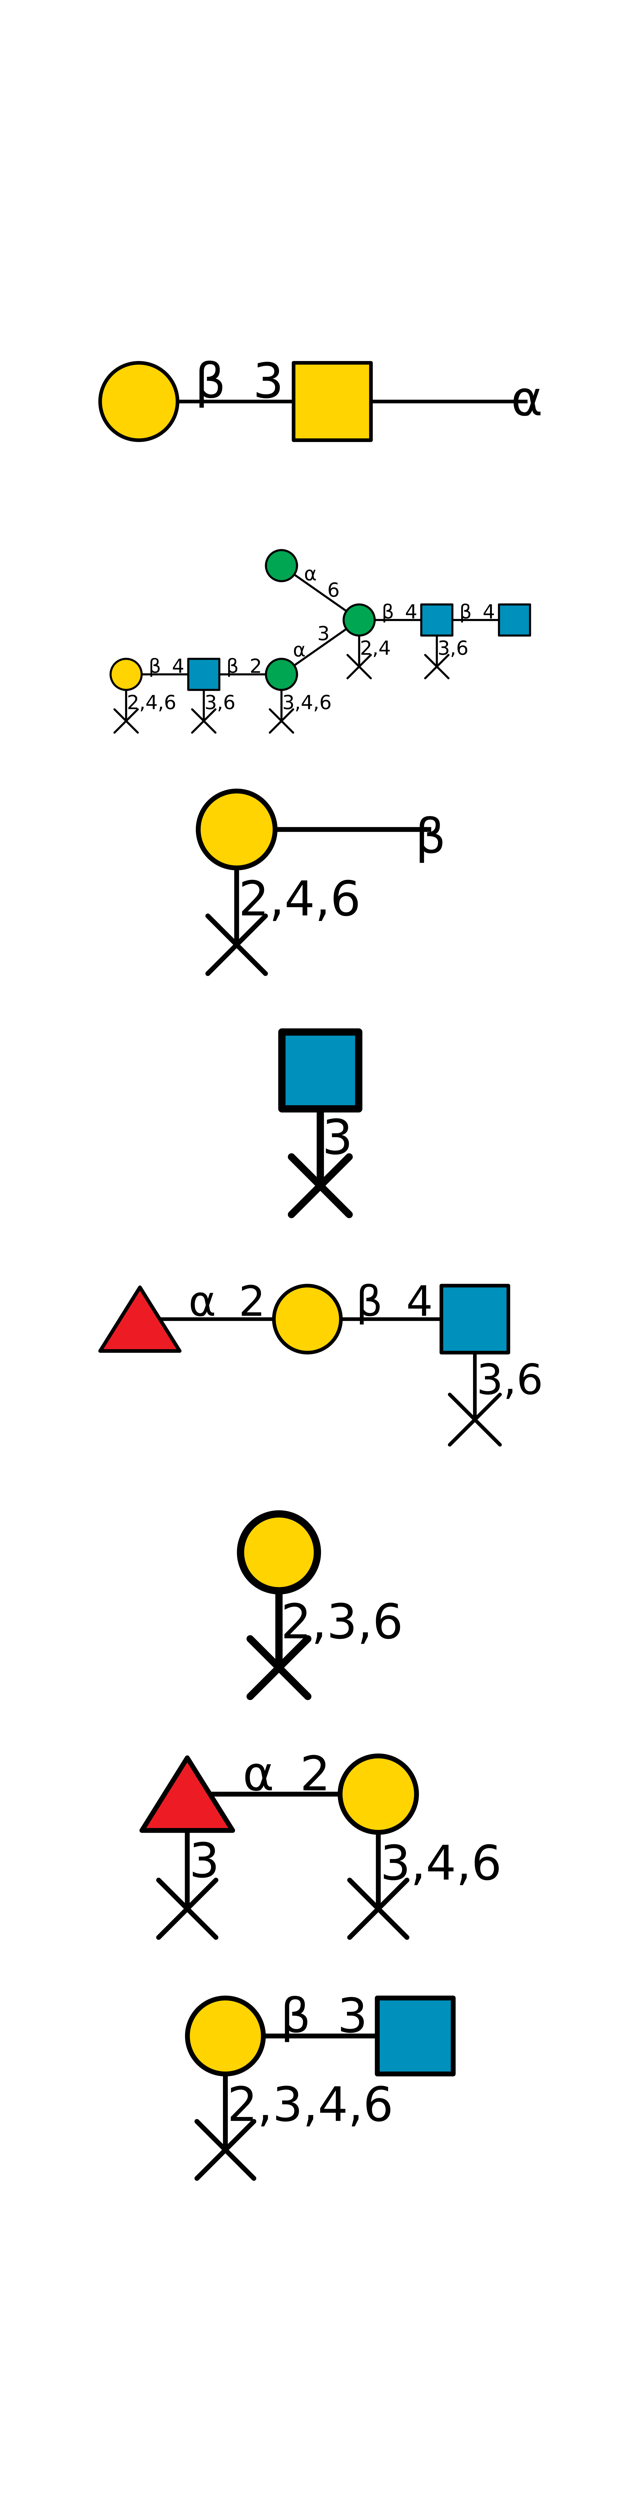 <?xml version="1.0" encoding="utf-8" standalone="no"?>
<!DOCTYPE svg PUBLIC "-//W3C//DTD SVG 1.1//EN"
  "http://www.w3.org/Graphics/SVG/1.1/DTD/svg11.dtd">
<!-- Created with matplotlib (http://matplotlib.org/) -->
<svg height="576pt" version="1.1" viewBox="0 0 144 576" width="144pt" xmlns="http://www.w3.org/2000/svg" xmlns:xlink="http://www.w3.org/1999/xlink">
 <defs>
  <style type="text/css">
*{stroke-linecap:butt;stroke-linejoin:round;}
  </style>
 </defs>
 <g id="figure_1">
  <g id="patch_1">
   <path d="M 0 576 
L 144 576 
L 144 0 
L 0 0 
z
" style="fill:#ffffff;"/>
  </g>
  <g id="axes_1">
   <g id="line2d_1">
    <path clip-path="url(#pe32e3cb27e)" d="M 76.554 92.509 
L 31.986 92.509 
" style="fill:none;stroke:#000000;stroke-linecap:square;stroke-width:0.837;"/>
   </g>
   <g id="line2d_2">
    <path clip-path="url(#pe32e3cb27e)" d="M 121.121 92.509 
L 76.554 92.509 
" style="fill:none;stroke:#000000;stroke-linecap:square;stroke-width:0.837;"/>
   </g>
   <g id="patch_2">
    <path clip-path="url(#pe32e3cb27e)" d="M 46.962 91.241 
L 46.962 93.935 
L 45.955 93.935 
L 45.955 85.562 
Q 45.955 83.082 48.273 83.082 
Q 50.635 83.082 50.635 85.176 
Q 50.635 86.666 49.698 87.211 
Q 51.222 87.7 51.222 89.152 
Q 51.222 91.732 48.6 91.732 
Q 47.446 91.732 46.962 91.241 
z
M 46.962 89.936 
Q 47.566 90.877 48.638 90.877 
Q 50.205 90.877 50.205 89.17 
Q 50.205 87.634 47.681 87.754 
L 47.681 86.83 
Q 49.655 86.83 49.655 85.089 
Q 49.655 83.898 48.382 83.898 
Q 46.962 83.898 46.962 85.596 
z
"/>
   </g>
   <g id="patch_3">
    <path clip-path="url(#pe32e3cb27e)" d="M 62.802 87.237 
Q 63.591 87.406 64.033 87.941 
Q 64.477 88.473 64.477 89.257 
Q 64.477 90.458 63.65 91.118 
Q 62.823 91.776 61.3 91.776 
Q 60.79 91.776 60.248 91.675 
Q 59.707 91.574 59.131 91.372 
L 59.131 90.312 
Q 59.587 90.578 60.13 90.714 
Q 60.675 90.85 61.268 90.85 
Q 62.301 90.85 62.842 90.442 
Q 63.384 90.035 63.384 89.257 
Q 63.384 88.538 62.881 88.134 
Q 62.377 87.728 61.481 87.728 
L 60.534 87.728 
L 60.534 86.825 
L 61.524 86.825 
Q 62.334 86.825 62.764 86.501 
Q 63.194 86.177 63.194 85.568 
Q 63.194 84.943 62.75 84.608 
Q 62.308 84.272 61.481 84.272 
Q 61.028 84.272 60.511 84.372 
Q 59.994 84.469 59.374 84.675 
L 59.374 83.696 
Q 60.001 83.522 60.548 83.435 
Q 61.094 83.348 61.578 83.348 
Q 62.83 83.348 63.558 83.917 
Q 64.287 84.485 64.287 85.453 
Q 64.287 86.128 63.901 86.593 
Q 63.514 87.058 62.802 87.237 
z
"/>
   </g>
   <g id="patch_4">
    <path clip-path="url(#pe32e3cb27e)" d="M 122.318 92.857 
L 122.078 91.6 
Q 121.834 90.31 120.864 90.31 
Q 120.137 90.31 119.804 90.909 
Q 119.385 91.659 119.385 92.65 
Q 119.385 93.847 119.794 94.418 
Q 120.206 95 120.864 95 
Q 121.594 95 121.986 93.841 
z
M 122.879 91.193 
L 123.417 89.598 
L 124.31 89.598 
L 123.194 92.9 
L 123.411 94.091 
Q 123.46 94.358 123.65 94.58 
Q 123.874 94.842 124.049 94.842 
L 124.527 94.842 
L 124.527 95.691 
L 123.928 95.691 
Q 123.417 95.691 122.96 95.233 
Q 122.736 95.005 122.644 94.526 
Q 122.395 95.131 121.883 95.604 
Q 121.643 95.827 120.864 95.827 
Q 119.587 95.827 118.967 95 
Q 118.33 94.145 118.33 92.65 
Q 118.33 91.05 119.021 90.299 
Q 119.788 89.462 120.864 89.462 
Q 122.557 89.462 122.879 91.193 
z
"/>
   </g>
   <g id="patch_5">
    <path clip-path="url(#pe32e3cb27e)" d="M 85.467 83.595 
L 85.467 101.422 
L 67.64 101.422 
L 67.64 83.595 
L 85.467 83.595 
z
" style="fill:#ffd400;stroke:#000000;stroke-linejoin:miter;stroke-width:0.837;"/>
   </g>
   <g id="patch_6">
    <path clip-path="url(#pe32e3cb27e)" d="M 31.986 101.422 
C 34.35 101.422 36.617 100.483 38.289 98.811 
C 39.961 97.14 40.9 94.873 40.9 92.509 
C 40.9 90.145 39.961 87.877 38.289 86.206 
C 36.617 84.534 34.35 83.595 31.986 83.595 
C 29.622 83.595 27.355 84.534 25.683 86.206 
C 24.012 87.877 23.073 90.145 23.073 92.509 
C 23.073 94.873 24.012 97.14 25.683 98.811 
C 27.355 100.483 29.622 101.422 31.986 101.422 
z
" style="fill:#ffd400;stroke:#000000;stroke-linejoin:miter;stroke-width:0.837;"/>
   </g>
  </g>
  <g id="axes_2">
   <g id="line2d_3">
    <path clip-path="url(#p3f75c5d62f)" d="M 64.851 155.375 
L 64.851 166.113 
" style="fill:none;stroke:#000000;stroke-linecap:square;stroke-width:0.478;"/>
   </g>
   <g id="line2d_4">
    <path clip-path="url(#p3f75c5d62f)" d="M 64.851 155.375 
L 46.954 155.375 
" style="fill:none;stroke:#000000;stroke-linecap:square;stroke-width:0.478;"/>
   </g>
   <g id="line2d_5">
    <path clip-path="url(#p3f75c5d62f)" d="M 46.954 155.375 
L 29.057 155.375 
" style="fill:none;stroke:#000000;stroke-linecap:square;stroke-width:0.478;"/>
   </g>
   <g id="line2d_6">
    <path clip-path="url(#p3f75c5d62f)" d="M 46.954 155.375 
L 46.954 166.113 
" style="fill:none;stroke:#000000;stroke-linecap:square;stroke-width:0.478;"/>
   </g>
   <g id="line2d_7">
    <path clip-path="url(#p3f75c5d62f)" d="M 29.057 155.375 
L 29.057 166.113 
" style="fill:none;stroke:#000000;stroke-linecap:square;stroke-width:0.478;"/>
   </g>
   <g id="line2d_8">
    <path clip-path="url(#p3f75c5d62f)" d="M 82.749 142.847 
L 64.851 155.375 
" style="fill:none;stroke:#000000;stroke-linecap:square;stroke-width:0.478;"/>
   </g>
   <g id="line2d_9">
    <path clip-path="url(#p3f75c5d62f)" d="M 82.749 142.847 
L 64.851 130.319 
" style="fill:none;stroke:#000000;stroke-linecap:square;stroke-width:0.478;"/>
   </g>
   <g id="line2d_10">
    <path clip-path="url(#p3f75c5d62f)" d="M 82.749 142.847 
L 82.749 153.585 
" style="fill:none;stroke:#000000;stroke-linecap:square;stroke-width:0.478;"/>
   </g>
   <g id="line2d_11">
    <path clip-path="url(#p3f75c5d62f)" d="M 100.646 142.847 
L 82.749 142.847 
" style="fill:none;stroke:#000000;stroke-linecap:square;stroke-width:0.478;"/>
   </g>
   <g id="line2d_12">
    <path clip-path="url(#p3f75c5d62f)" d="M 100.646 142.847 
L 100.646 153.585 
" style="fill:none;stroke:#000000;stroke-linecap:square;stroke-width:0.478;"/>
   </g>
   <g id="line2d_13">
    <path clip-path="url(#p3f75c5d62f)" d="M 118.543 142.847 
L 100.646 142.847 
" style="fill:none;stroke:#000000;stroke-linecap:square;stroke-width:0.478;"/>
   </g>
   <g id="patch_7">
    <path clip-path="url(#p3f75c5d62f)" d="M 66.846 161.621 
Q 67.163 161.689 67.34 161.904 
Q 67.519 162.118 67.519 162.432 
Q 67.519 162.915 67.186 163.18 
Q 66.854 163.444 66.243 163.444 
Q 66.038 163.444 65.82 163.403 
Q 65.603 163.363 65.372 163.282 
L 65.372 162.856 
Q 65.555 162.963 65.773 163.017 
Q 65.992 163.072 66.23 163.072 
Q 66.645 163.072 66.862 162.908 
Q 67.08 162.745 67.08 162.432 
Q 67.08 162.143 66.877 161.981 
Q 66.675 161.818 66.315 161.818 
L 65.935 161.818 
L 65.935 161.456 
L 66.333 161.456 
Q 66.658 161.456 66.831 161.326 
Q 67.003 161.195 67.003 160.951 
Q 67.003 160.7 66.825 160.566 
Q 66.647 160.431 66.315 160.431 
Q 66.134 160.431 65.926 160.471 
Q 65.718 160.51 65.469 160.592 
L 65.469 160.199 
Q 65.721 160.129 65.941 160.094 
Q 66.16 160.059 66.355 160.059 
Q 66.857 160.059 67.149 160.288 
Q 67.442 160.516 67.442 160.905 
Q 67.442 161.176 67.287 161.363 
Q 67.132 161.549 66.846 161.621 
z
M 68.401 162.825 
L 68.862 162.825 
L 68.862 163.201 
L 68.504 163.9 
L 68.222 163.9 
L 68.401 163.201 
z
M 70.99 160.503 
L 69.876 162.244 
L 70.99 162.244 
z
M 70.874 160.118 
L 71.43 160.118 
L 71.43 162.244 
L 71.895 162.244 
L 71.895 162.611 
L 71.43 162.611 
L 71.43 163.38 
L 70.99 163.38 
L 70.99 162.611 
L 69.518 162.611 
L 69.518 162.185 
z
M 72.67 162.825 
L 73.131 162.825 
L 73.131 163.201 
L 72.773 163.9 
L 72.491 163.9 
L 72.67 163.201 
z
M 75.045 161.574 
Q 74.748 161.574 74.574 161.777 
Q 74.401 161.98 74.401 162.334 
Q 74.401 162.685 74.574 162.89 
Q 74.748 163.094 75.045 163.094 
Q 75.343 163.094 75.516 162.89 
Q 75.689 162.685 75.689 162.334 
Q 75.689 161.98 75.516 161.777 
Q 75.343 161.574 75.045 161.574 
z
M 75.921 160.19 
L 75.921 160.592 
Q 75.755 160.514 75.586 160.473 
Q 75.417 160.431 75.25 160.431 
Q 74.813 160.431 74.583 160.726 
Q 74.353 161.021 74.32 161.617 
Q 74.448 161.427 74.643 161.326 
Q 74.838 161.224 75.071 161.224 
Q 75.563 161.224 75.848 161.523 
Q 76.133 161.82 76.133 162.334 
Q 76.133 162.836 75.836 163.14 
Q 75.539 163.444 75.045 163.444 
Q 74.479 163.444 74.18 163.01 
Q 73.881 162.576 73.881 161.753 
Q 73.881 160.979 74.248 160.519 
Q 74.615 160.059 75.233 160.059 
Q 75.399 160.059 75.568 160.092 
Q 75.738 160.125 75.921 160.19 
z
"/>
   </g>
   <g id="patch_8">
    <path clip-path="url(#p3f75c5d62f)" d="M 52.968 154.866 
L 52.968 155.947 
L 52.564 155.947 
L 52.564 152.585 
Q 52.564 151.589 53.495 151.589 
Q 54.443 151.589 54.443 152.43 
Q 54.443 153.029 54.067 153.247 
Q 54.679 153.444 54.679 154.027 
Q 54.679 155.063 53.626 155.063 
Q 53.162 155.063 52.968 154.866 
z
M 52.968 154.341 
Q 53.211 154.72 53.641 154.72 
Q 54.271 154.72 54.271 154.034 
Q 54.271 153.417 53.257 153.465 
L 53.257 153.094 
Q 54.05 153.094 54.05 152.395 
Q 54.05 151.917 53.539 151.917 
Q 52.968 151.917 52.968 152.599 
z
"/>
   </g>
   <g id="patch_9">
    <path clip-path="url(#p3f75c5d62f)" d="M 58.372 154.646 
L 59.912 154.646 
L 59.912 155.017 
L 57.842 155.017 
L 57.842 154.646 
Q 58.093 154.386 58.526 153.948 
Q 58.96 153.51 59.071 153.382 
Q 59.283 153.145 59.367 152.98 
Q 59.452 152.815 59.452 152.655 
Q 59.452 152.395 59.269 152.232 
Q 59.087 152.067 58.794 152.067 
Q 58.586 152.067 58.355 152.139 
Q 58.125 152.211 57.863 152.358 
L 57.863 151.912 
Q 58.13 151.805 58.361 151.751 
Q 58.593 151.696 58.785 151.696 
Q 59.292 151.696 59.594 151.95 
Q 59.895 152.203 59.895 152.627 
Q 59.895 152.828 59.819 153.008 
Q 59.745 153.188 59.545 153.433 
Q 59.491 153.496 59.198 153.799 
Q 58.906 154.102 58.372 154.646 
z
"/>
   </g>
   <g id="patch_10">
    <path clip-path="url(#p3f75c5d62f)" d="M 35.071 154.866 
L 35.071 155.947 
L 34.667 155.947 
L 34.667 152.585 
Q 34.667 151.589 35.598 151.589 
Q 36.546 151.589 36.546 152.43 
Q 36.546 153.029 36.17 153.247 
Q 36.782 153.444 36.782 154.027 
Q 36.782 155.063 35.729 155.063 
Q 35.265 155.063 35.071 154.866 
z
M 35.071 154.341 
Q 35.314 154.72 35.744 154.72 
Q 36.374 154.72 36.374 154.034 
Q 36.374 153.417 35.36 153.465 
L 35.36 153.094 
Q 36.153 153.094 36.153 152.395 
Q 36.153 151.917 35.642 151.917 
Q 35.071 151.917 35.071 152.599 
z
"/>
   </g>
   <g id="patch_11">
    <path clip-path="url(#p3f75c5d62f)" d="M 41.308 152.139 
L 40.193 153.881 
L 41.308 153.881 
z
M 41.192 151.755 
L 41.747 151.755 
L 41.747 153.881 
L 42.212 153.881 
L 42.212 154.248 
L 41.747 154.248 
L 41.747 155.017 
L 41.308 155.017 
L 41.308 154.248 
L 39.835 154.248 
L 39.835 153.822 
z
"/>
   </g>
   <g id="patch_12">
    <path clip-path="url(#p3f75c5d62f)" d="M 48.949 161.621 
Q 49.266 161.689 49.443 161.904 
Q 49.622 162.118 49.622 162.432 
Q 49.622 162.915 49.289 163.18 
Q 48.957 163.444 48.346 163.444 
Q 48.141 163.444 47.923 163.403 
Q 47.706 163.363 47.475 163.282 
L 47.475 162.856 
Q 47.658 162.963 47.876 163.017 
Q 48.095 163.072 48.333 163.072 
Q 48.748 163.072 48.965 162.908 
Q 49.182 162.745 49.182 162.432 
Q 49.182 162.143 48.98 161.981 
Q 48.778 161.818 48.418 161.818 
L 48.038 161.818 
L 48.038 161.456 
L 48.436 161.456 
Q 48.761 161.456 48.934 161.326 
Q 49.106 161.195 49.106 160.951 
Q 49.106 160.7 48.928 160.566 
Q 48.75 160.431 48.418 160.431 
Q 48.237 160.431 48.029 160.471 
Q 47.821 160.51 47.572 160.592 
L 47.572 160.199 
Q 47.824 160.129 48.044 160.094 
Q 48.263 160.059 48.458 160.059 
Q 48.96 160.059 49.252 160.288 
Q 49.545 160.516 49.545 160.905 
Q 49.545 161.176 49.39 161.363 
Q 49.235 161.549 48.949 161.621 
z
M 50.504 162.825 
L 50.965 162.825 
L 50.965 163.201 
L 50.607 163.9 
L 50.325 163.9 
L 50.504 163.201 
z
M 52.88 161.574 
Q 52.582 161.574 52.408 161.777 
Q 52.235 161.98 52.235 162.334 
Q 52.235 162.685 52.408 162.89 
Q 52.582 163.094 52.88 163.094 
Q 53.177 163.094 53.35 162.89 
Q 53.523 162.685 53.523 162.334 
Q 53.523 161.98 53.35 161.777 
Q 53.177 161.574 52.88 161.574 
z
M 53.755 160.19 
L 53.755 160.592 
Q 53.589 160.514 53.42 160.473 
Q 53.251 160.431 53.084 160.431 
Q 52.647 160.431 52.417 160.726 
Q 52.187 161.021 52.154 161.617 
Q 52.282 161.427 52.477 161.326 
Q 52.672 161.224 52.905 161.224 
Q 53.397 161.224 53.682 161.523 
Q 53.967 161.82 53.967 162.334 
Q 53.967 162.836 53.67 163.14 
Q 53.373 163.444 52.88 163.444 
Q 52.313 163.444 52.014 163.01 
Q 51.715 162.576 51.715 161.753 
Q 51.715 160.979 52.082 160.519 
Q 52.449 160.059 53.067 160.059 
Q 53.233 160.059 53.402 160.092 
Q 53.572 160.125 53.755 160.19 
z
"/>
   </g>
   <g id="patch_13">
    <path clip-path="url(#p3f75c5d62f)" d="M 30.095 163.009 
L 31.635 163.009 
L 31.635 163.38 
L 29.564 163.38 
L 29.564 163.009 
Q 29.815 162.749 30.249 162.311 
Q 30.683 161.873 30.794 161.746 
Q 31.006 161.508 31.09 161.343 
Q 31.174 161.178 31.174 161.019 
Q 31.174 160.759 30.992 160.595 
Q 30.809 160.431 30.516 160.431 
Q 30.309 160.431 30.078 160.503 
Q 29.848 160.575 29.586 160.721 
L 29.586 160.275 
Q 29.852 160.168 30.084 160.114 
Q 30.316 160.059 30.508 160.059 
Q 31.015 160.059 31.316 160.313 
Q 31.618 160.566 31.618 160.99 
Q 31.618 161.191 31.542 161.372 
Q 31.467 161.551 31.268 161.796 
Q 31.213 161.86 30.921 162.162 
Q 30.628 162.465 30.095 163.009 
z
M 32.607 162.825 
L 33.068 162.825 
L 33.068 163.201 
L 32.71 163.9 
L 32.428 163.9 
L 32.607 163.201 
z
M 35.196 160.503 
L 34.082 162.244 
L 35.196 162.244 
z
M 35.08 160.118 
L 35.635 160.118 
L 35.635 162.244 
L 36.101 162.244 
L 36.101 162.611 
L 35.635 162.611 
L 35.635 163.38 
L 35.196 163.38 
L 35.196 162.611 
L 33.724 162.611 
L 33.724 162.185 
z
M 36.876 162.825 
L 37.337 162.825 
L 37.337 163.201 
L 36.979 163.9 
L 36.697 163.9 
L 36.876 163.201 
z
M 39.251 161.574 
Q 38.954 161.574 38.78 161.777 
Q 38.607 161.98 38.607 162.334 
Q 38.607 162.685 38.78 162.89 
Q 38.954 163.094 39.251 163.094 
Q 39.549 163.094 39.722 162.89 
Q 39.895 162.685 39.895 162.334 
Q 39.895 161.98 39.722 161.777 
Q 39.549 161.574 39.251 161.574 
z
M 40.127 160.19 
L 40.127 160.592 
Q 39.961 160.514 39.792 160.473 
Q 39.623 160.431 39.456 160.431 
Q 39.019 160.431 38.789 160.726 
Q 38.559 161.021 38.526 161.617 
Q 38.654 161.427 38.849 161.326 
Q 39.044 161.224 39.277 161.224 
Q 39.769 161.224 40.054 161.523 
Q 40.339 161.82 40.339 162.334 
Q 40.339 162.836 40.042 163.14 
Q 39.745 163.444 39.251 163.444 
Q 38.685 163.444 38.386 163.01 
Q 38.087 162.576 38.087 161.753 
Q 38.087 160.979 38.454 160.519 
Q 38.821 160.059 39.439 160.059 
Q 39.605 160.059 39.774 160.092 
Q 39.943 160.125 40.127 160.19 
z
"/>
   </g>
   <g id="patch_14">
    <path clip-path="url(#p3f75c5d62f)" d="M 69.333 150.12 
L 69.237 149.616 
Q 69.139 149.098 68.75 149.098 
Q 68.457 149.098 68.324 149.338 
Q 68.155 149.639 68.155 150.037 
Q 68.155 150.518 68.32 150.747 
Q 68.485 150.981 68.75 150.981 
Q 69.043 150.981 69.2 150.515 
z
M 69.559 149.452 
L 69.775 148.812 
L 70.133 148.812 
L 69.685 150.138 
L 69.772 150.616 
Q 69.792 150.723 69.868 150.812 
Q 69.958 150.917 70.028 150.917 
L 70.221 150.917 
L 70.221 151.258 
L 69.98 151.258 
Q 69.775 151.258 69.591 151.075 
Q 69.501 150.983 69.464 150.791 
Q 69.364 151.033 69.159 151.223 
Q 69.062 151.313 68.75 151.313 
Q 68.237 151.313 67.988 150.981 
Q 67.732 150.638 67.732 150.037 
Q 67.732 149.395 68.009 149.093 
Q 68.318 148.757 68.75 148.757 
Q 69.429 148.757 69.559 149.452 
z
"/>
   </g>
   <g id="patch_15">
    <path clip-path="url(#p3f75c5d62f)" d="M 74.917 145.741 
Q 75.234 145.809 75.411 146.024 
Q 75.59 146.237 75.59 146.552 
Q 75.59 147.034 75.258 147.299 
Q 74.926 147.564 74.314 147.564 
Q 74.109 147.564 73.892 147.523 
Q 73.674 147.483 73.443 147.401 
L 73.443 146.976 
Q 73.626 147.083 73.844 147.137 
Q 74.063 147.192 74.301 147.192 
Q 74.716 147.192 74.933 147.028 
Q 75.151 146.865 75.151 146.552 
Q 75.151 146.263 74.949 146.101 
Q 74.747 145.938 74.387 145.938 
L 74.006 145.938 
L 74.006 145.575 
L 74.404 145.575 
Q 74.729 145.575 74.902 145.445 
Q 75.074 145.315 75.074 145.071 
Q 75.074 144.82 74.896 144.685 
Q 74.719 144.551 74.387 144.551 
Q 74.205 144.551 73.997 144.59 
Q 73.79 144.63 73.541 144.712 
L 73.541 144.319 
Q 73.792 144.249 74.012 144.214 
Q 74.231 144.179 74.426 144.179 
Q 74.928 144.179 75.221 144.408 
Q 75.514 144.636 75.514 145.025 
Q 75.514 145.296 75.358 145.482 
Q 75.203 145.669 74.917 145.741 
z
"/>
   </g>
   <g id="patch_16">
    <path clip-path="url(#p3f75c5d62f)" d="M 71.89 132.581 
L 71.794 132.076 
Q 71.696 131.558 71.306 131.558 
Q 71.014 131.558 70.881 131.799 
Q 70.712 132.1 70.712 132.498 
Q 70.712 132.979 70.876 133.208 
Q 71.042 133.442 71.306 133.442 
Q 71.599 133.442 71.757 132.976 
z
M 72.115 131.913 
L 72.331 131.272 
L 72.69 131.272 
L 72.242 132.599 
L 72.329 133.077 
Q 72.349 133.184 72.425 133.273 
Q 72.515 133.378 72.585 133.378 
L 72.777 133.378 
L 72.777 133.719 
L 72.537 133.719 
Q 72.331 133.719 72.148 133.535 
Q 72.058 133.444 72.021 133.252 
Q 71.921 133.494 71.715 133.684 
Q 71.619 133.774 71.306 133.774 
Q 70.793 133.774 70.544 133.442 
Q 70.288 133.099 70.288 132.498 
Q 70.288 131.856 70.566 131.554 
Q 70.874 131.218 71.306 131.218 
Q 71.986 131.218 72.115 131.913 
z
"/>
   </g>
   <g id="patch_17">
    <path clip-path="url(#p3f75c5d62f)" d="M 76.888 135.671 
Q 76.591 135.671 76.417 135.875 
Q 76.243 136.077 76.243 136.431 
Q 76.243 136.783 76.417 136.988 
Q 76.591 137.192 76.888 137.192 
Q 77.185 137.192 77.358 136.988 
Q 77.532 136.783 77.532 136.431 
Q 77.532 136.077 77.358 135.875 
Q 77.185 135.671 76.888 135.671 
z
M 77.764 134.288 
L 77.764 134.69 
Q 77.598 134.611 77.428 134.57 
Q 77.259 134.528 77.093 134.528 
Q 76.656 134.528 76.425 134.823 
Q 76.195 135.118 76.162 135.715 
Q 76.291 135.524 76.485 135.423 
Q 76.68 135.322 76.914 135.322 
Q 77.405 135.322 77.691 135.62 
Q 77.976 135.918 77.976 136.431 
Q 77.976 136.934 77.679 137.238 
Q 77.382 137.541 76.888 137.541 
Q 76.322 137.541 76.022 137.108 
Q 75.723 136.674 75.723 135.85 
Q 75.723 135.077 76.09 134.617 
Q 76.457 134.157 77.075 134.157 
Q 77.242 134.157 77.411 134.19 
Q 77.58 134.223 77.764 134.288 
z
"/>
   </g>
   <g id="patch_18">
    <path clip-path="url(#p3f75c5d62f)" d="M 83.786 150.481 
L 85.326 150.481 
L 85.326 150.852 
L 83.255 150.852 
L 83.255 150.481 
Q 83.506 150.221 83.94 149.783 
Q 84.374 149.345 84.485 149.218 
Q 84.697 148.98 84.781 148.815 
Q 84.865 148.65 84.865 148.491 
Q 84.865 148.231 84.683 148.067 
Q 84.5 147.903 84.208 147.903 
Q 84 147.903 83.769 147.975 
Q 83.539 148.047 83.277 148.194 
L 83.277 147.748 
Q 83.543 147.641 83.775 147.586 
Q 84.007 147.532 84.199 147.532 
Q 84.706 147.532 85.007 147.785 
Q 85.309 148.038 85.309 148.462 
Q 85.309 148.663 85.233 148.844 
Q 85.158 149.023 84.959 149.268 
Q 84.905 149.332 84.612 149.634 
Q 84.319 149.937 83.786 150.481 
z
M 86.298 150.297 
L 86.759 150.297 
L 86.759 150.673 
L 86.401 151.372 
L 86.12 151.372 
L 86.298 150.673 
z
M 88.888 147.975 
L 87.773 149.716 
L 88.888 149.716 
z
M 88.771 147.59 
L 89.327 147.59 
L 89.327 149.716 
L 89.792 149.716 
L 89.792 150.083 
L 89.327 150.083 
L 89.327 150.852 
L 88.888 150.852 
L 88.888 150.083 
L 87.415 150.083 
L 87.415 149.657 
z
"/>
   </g>
   <g id="patch_19">
    <path clip-path="url(#p3f75c5d62f)" d="M 88.762 142.338 
L 88.762 143.419 
L 88.358 143.419 
L 88.358 140.057 
Q 88.358 139.061 89.289 139.061 
Q 90.237 139.061 90.237 139.902 
Q 90.237 140.501 89.861 140.719 
Q 90.473 140.916 90.473 141.499 
Q 90.473 142.535 89.42 142.535 
Q 88.957 142.535 88.762 142.338 
z
M 88.762 141.814 
Q 89.005 142.192 89.435 142.192 
Q 90.065 142.192 90.065 141.506 
Q 90.065 140.889 89.051 140.938 
L 89.051 140.566 
Q 89.844 140.566 89.844 139.867 
Q 89.844 139.389 89.333 139.389 
Q 88.762 139.389 88.762 140.071 
z
"/>
   </g>
   <g id="patch_20">
    <path clip-path="url(#p3f75c5d62f)" d="M 94.999 139.611 
L 93.885 141.353 
L 94.999 141.353 
z
M 94.883 139.227 
L 95.438 139.227 
L 95.438 141.353 
L 95.904 141.353 
L 95.904 141.72 
L 95.438 141.72 
L 95.438 142.489 
L 94.999 142.489 
L 94.999 141.72 
L 93.527 141.72 
L 93.527 141.294 
z
"/>
   </g>
   <g id="patch_21">
    <path clip-path="url(#p3f75c5d62f)" d="M 102.64 149.093 
Q 102.957 149.161 103.134 149.376 
Q 103.313 149.59 103.313 149.904 
Q 103.313 150.387 102.981 150.652 
Q 102.648 150.916 102.037 150.916 
Q 101.832 150.916 101.615 150.875 
Q 101.397 150.835 101.166 150.754 
L 101.166 150.328 
Q 101.349 150.435 101.567 150.489 
Q 101.786 150.544 102.024 150.544 
Q 102.439 150.544 102.656 150.38 
Q 102.874 150.217 102.874 149.904 
Q 102.874 149.616 102.672 149.453 
Q 102.47 149.29 102.109 149.29 
L 101.729 149.29 
L 101.729 148.928 
L 102.127 148.928 
Q 102.452 148.928 102.625 148.798 
Q 102.797 148.668 102.797 148.423 
Q 102.797 148.172 102.619 148.038 
Q 102.442 147.903 102.109 147.903 
Q 101.928 147.903 101.72 147.943 
Q 101.512 147.982 101.264 148.064 
L 101.264 147.671 
Q 101.515 147.601 101.735 147.566 
Q 101.954 147.532 102.149 147.532 
Q 102.651 147.532 102.944 147.76 
Q 103.236 147.988 103.236 148.377 
Q 103.236 148.648 103.081 148.835 
Q 102.926 149.021 102.64 149.093 
z
M 104.196 150.297 
L 104.656 150.297 
L 104.656 150.673 
L 104.298 151.372 
L 104.017 151.372 
L 104.196 150.673 
z
M 106.571 149.046 
Q 106.274 149.046 106.099 149.249 
Q 105.926 149.452 105.926 149.806 
Q 105.926 150.157 106.099 150.362 
Q 106.274 150.566 106.571 150.566 
Q 106.868 150.566 107.041 150.362 
Q 107.214 150.157 107.214 149.806 
Q 107.214 149.452 107.041 149.249 
Q 106.868 149.046 106.571 149.046 
z
M 107.447 147.662 
L 107.447 148.064 
Q 107.28 147.986 107.111 147.945 
Q 106.942 147.903 106.775 147.903 
Q 106.339 147.903 106.108 148.198 
Q 105.878 148.493 105.845 149.089 
Q 105.974 148.899 106.168 148.798 
Q 106.363 148.696 106.596 148.696 
Q 107.088 148.696 107.373 148.995 
Q 107.658 149.293 107.658 149.806 
Q 107.658 150.308 107.361 150.612 
Q 107.064 150.916 106.571 150.916 
Q 106.004 150.916 105.705 150.482 
Q 105.406 150.048 105.406 149.225 
Q 105.406 148.452 105.773 147.992 
Q 106.14 147.532 106.758 147.532 
Q 106.924 147.532 107.094 147.564 
Q 107.263 147.597 107.447 147.662 
z
"/>
   </g>
   <g id="patch_22">
    <path clip-path="url(#p3f75c5d62f)" d="M 106.659 142.338 
L 106.659 143.419 
L 106.255 143.419 
L 106.255 140.057 
Q 106.255 139.061 107.186 139.061 
Q 108.134 139.061 108.134 139.902 
Q 108.134 140.501 107.758 140.719 
Q 108.37 140.916 108.37 141.499 
Q 108.37 142.535 107.317 142.535 
Q 106.854 142.535 106.659 142.338 
z
M 106.659 141.814 
Q 106.902 142.192 107.332 142.192 
Q 107.962 142.192 107.962 141.506 
Q 107.962 140.889 106.948 140.938 
L 106.948 140.566 
Q 107.741 140.566 107.741 139.867 
Q 107.741 139.389 107.23 139.389 
Q 106.659 139.389 106.659 140.071 
z
"/>
   </g>
   <g id="patch_23">
    <path clip-path="url(#p3f75c5d62f)" d="M 112.896 139.611 
L 111.782 141.353 
L 112.896 141.353 
z
M 112.78 139.227 
L 113.335 139.227 
L 113.335 141.353 
L 113.801 141.353 
L 113.801 141.72 
L 113.335 141.72 
L 113.335 142.489 
L 112.896 142.489 
L 112.896 141.72 
L 111.424 141.72 
L 111.424 141.294 
z
"/>
   </g>
   <g id="patch_24">
    <path clip-path="url(#p3f75c5d62f)" d="M 122.122 139.267 
L 122.122 146.426 
L 114.963 146.426 
L 114.963 139.267 
L 122.122 139.267 
z
" style="fill:#0090bc;stroke:#000000;stroke-linejoin:miter;stroke-width:0.478;"/>
   </g>
   <g id="patch_25">
    <path clip-path="url(#p3f75c5d62f)" d="M 104.225 139.267 
L 104.225 146.426 
L 97.066 146.426 
L 97.066 139.267 
L 104.225 139.267 
z
" style="fill:#0090bc;stroke:#000000;stroke-linejoin:miter;stroke-width:0.478;"/>
   </g>
   <g id="patch_26">
    <path clip-path="url(#p3f75c5d62f)" d="M 82.749 146.426 
C 83.698 146.426 84.608 146.049 85.28 145.378 
C 85.951 144.707 86.328 143.796 86.328 142.847 
C 86.328 141.898 85.951 140.987 85.28 140.316 
C 84.608 139.645 83.698 139.267 82.749 139.267 
C 81.799 139.267 80.889 139.645 80.217 140.316 
C 79.546 140.987 79.169 141.898 79.169 142.847 
C 79.169 143.796 79.546 144.707 80.217 145.378 
C 80.889 146.049 81.799 146.426 82.749 146.426 
z
" style="fill:#00a651;stroke:#000000;stroke-linejoin:miter;stroke-width:0.478;"/>
   </g>
   <g id="patch_27">
    <path clip-path="url(#p3f75c5d62f)" d="M 103.33 150.9 
L 97.961 156.27 
z
" style="fill:#ffffff;stroke:#000000;stroke-linejoin:miter;stroke-width:0.478;"/>
   </g>
   <g id="patch_28">
    <path clip-path="url(#p3f75c5d62f)" d="M 97.961 150.9 
L 103.33 156.27 
z
" style="fill:#ffffff;stroke:#000000;stroke-linejoin:miter;stroke-width:0.478;"/>
   </g>
   <g id="patch_29">
    <path clip-path="url(#p3f75c5d62f)" d="M 64.851 158.954 
C 65.801 158.954 66.711 158.577 67.383 157.906 
C 68.054 157.235 68.431 156.324 68.431 155.375 
C 68.431 154.425 68.054 153.515 67.383 152.844 
C 66.711 152.172 65.801 151.795 64.851 151.795 
C 63.902 151.795 62.992 152.172 62.32 152.844 
C 61.649 153.515 61.272 154.425 61.272 155.375 
C 61.272 156.324 61.649 157.235 62.32 157.906 
C 62.992 158.577 63.902 158.954 64.851 158.954 
z
" style="fill:#00a651;stroke:#000000;stroke-linejoin:miter;stroke-width:0.478;"/>
   </g>
   <g id="patch_30">
    <path clip-path="url(#p3f75c5d62f)" d="M 64.851 133.898 
C 65.801 133.898 66.711 133.521 67.383 132.85 
C 68.054 132.179 68.431 131.268 68.431 130.319 
C 68.431 129.37 68.054 128.459 67.383 127.788 
C 66.711 127.117 65.801 126.739 64.851 126.739 
C 63.902 126.739 62.992 127.117 62.32 127.788 
C 61.649 128.459 61.272 129.37 61.272 130.319 
C 61.272 131.268 61.649 132.179 62.32 132.85 
C 62.992 133.521 63.902 133.898 64.851 133.898 
z
" style="fill:#00a651;stroke:#000000;stroke-linejoin:miter;stroke-width:0.478;"/>
   </g>
   <g id="patch_31">
    <path clip-path="url(#p3f75c5d62f)" d="M 85.433 150.9 
L 80.064 156.27 
z
" style="fill:#ffffff;stroke:#000000;stroke-linejoin:miter;stroke-width:0.478;"/>
   </g>
   <g id="patch_32">
    <path clip-path="url(#p3f75c5d62f)" d="M 80.064 150.9 
L 85.433 156.27 
z
" style="fill:#ffffff;stroke:#000000;stroke-linejoin:miter;stroke-width:0.478;"/>
   </g>
   <g id="patch_33">
    <path clip-path="url(#p3f75c5d62f)" d="M 67.536 163.428 
L 62.167 168.798 
z
" style="fill:#ffffff;stroke:#000000;stroke-linejoin:miter;stroke-width:0.478;"/>
   </g>
   <g id="patch_34">
    <path clip-path="url(#p3f75c5d62f)" d="M 62.167 163.428 
L 67.536 168.798 
z
" style="fill:#ffffff;stroke:#000000;stroke-linejoin:miter;stroke-width:0.478;"/>
   </g>
   <g id="patch_35">
    <path clip-path="url(#p3f75c5d62f)" d="M 50.534 151.795 
L 50.534 158.954 
L 43.375 158.954 
L 43.375 151.795 
L 50.534 151.795 
z
" style="fill:#0090bc;stroke:#000000;stroke-linejoin:miter;stroke-width:0.478;"/>
   </g>
   <g id="patch_36">
    <path clip-path="url(#p3f75c5d62f)" d="M 29.057 158.954 
C 30.007 158.954 30.917 158.577 31.588 157.906 
C 32.26 157.235 32.637 156.324 32.637 155.375 
C 32.637 154.425 32.26 153.515 31.588 152.844 
C 30.917 152.172 30.007 151.795 29.057 151.795 
C 28.108 151.795 27.198 152.172 26.526 152.844 
C 25.855 153.515 25.478 154.425 25.478 155.375 
C 25.478 156.324 25.855 157.235 26.526 157.906 
C 27.198 158.577 28.108 158.954 29.057 158.954 
z
" style="fill:#ffd400;stroke:#000000;stroke-linejoin:miter;stroke-width:0.478;"/>
   </g>
   <g id="patch_37">
    <path clip-path="url(#p3f75c5d62f)" d="M 49.639 163.428 
L 44.27 168.798 
z
" style="fill:#ffffff;stroke:#000000;stroke-linejoin:miter;stroke-width:0.478;"/>
   </g>
   <g id="patch_38">
    <path clip-path="url(#p3f75c5d62f)" d="M 44.27 163.428 
L 49.639 168.798 
z
" style="fill:#ffffff;stroke:#000000;stroke-linejoin:miter;stroke-width:0.478;"/>
   </g>
   <g id="patch_39">
    <path clip-path="url(#p3f75c5d62f)" d="M 31.742 163.428 
L 26.373 168.798 
z
" style="fill:#ffffff;stroke:#000000;stroke-linejoin:miter;stroke-width:0.478;"/>
   </g>
   <g id="patch_40">
    <path clip-path="url(#p3f75c5d62f)" d="M 26.373 163.428 
L 31.742 168.798 
z
" style="fill:#ffffff;stroke:#000000;stroke-linejoin:miter;stroke-width:0.478;"/>
   </g>
  </g>
  <g id="axes_3">
   <g id="line2d_14">
    <path clip-path="url(#pca2dad2447)" d="M 54.524 191.11 
L 54.524 217.673 
" style="fill:none;stroke:#000000;stroke-linecap:square;stroke-width:1.116;"/>
   </g>
   <g id="line2d_15">
    <path clip-path="url(#pca2dad2447)" d="M 98.796 191.11 
L 54.524 191.11 
" style="fill:none;stroke:#000000;stroke-linecap:square;stroke-width:1.116;"/>
   </g>
   <g id="patch_41">
    <path clip-path="url(#pca2dad2447)" d="M 57.09 209.995 
L 60.9 209.995 
L 60.9 210.913 
L 55.778 210.913 
L 55.778 209.995 
Q 56.399 209.352 57.471 208.269 
Q 58.545 207.185 58.82 206.87 
Q 59.344 206.282 59.551 205.874 
Q 59.761 205.466 59.761 205.072 
Q 59.761 204.428 59.309 204.024 
Q 58.858 203.617 58.133 203.617 
Q 57.62 203.617 57.049 203.795 
Q 56.48 203.973 55.832 204.337 
L 55.832 203.233 
Q 56.49 202.969 57.063 202.834 
Q 57.637 202.699 58.113 202.699 
Q 59.366 202.699 60.112 203.327 
Q 60.857 203.953 60.857 205.001 
Q 60.857 205.499 60.67 205.945 
Q 60.485 206.389 59.992 206.995 
Q 59.857 207.152 59.133 207.901 
Q 58.41 208.65 57.09 209.995 
z
M 63.306 209.54 
L 64.445 209.54 
L 64.445 210.471 
L 63.56 212.2 
L 62.863 212.2 
L 63.306 210.471 
z
M 69.71 203.795 
L 66.953 208.103 
L 69.71 208.103 
z
M 69.423 202.844 
L 70.796 202.844 
L 70.796 208.103 
L 71.948 208.103 
L 71.948 209.011 
L 70.796 209.011 
L 70.796 210.913 
L 69.71 210.913 
L 69.71 209.011 
L 66.068 209.011 
L 66.068 207.958 
z
M 73.865 209.54 
L 75.005 209.54 
L 75.005 210.471 
L 74.12 212.2 
L 73.423 212.2 
L 73.865 210.471 
z
M 79.741 206.445 
Q 79.006 206.445 78.575 206.948 
Q 78.146 207.449 78.146 208.324 
Q 78.146 209.194 78.575 209.701 
Q 79.006 210.206 79.741 210.206 
Q 80.476 210.206 80.905 209.701 
Q 81.334 209.194 81.334 208.324 
Q 81.334 207.449 80.905 206.948 
Q 80.476 206.445 79.741 206.445 
z
M 81.908 203.022 
L 81.908 204.017 
Q 81.496 203.823 81.078 203.721 
Q 80.659 203.617 80.247 203.617 
Q 79.167 203.617 78.596 204.347 
Q 78.027 205.077 77.946 206.552 
Q 78.264 206.081 78.745 205.831 
Q 79.227 205.58 79.805 205.58 
Q 81.021 205.58 81.726 206.318 
Q 82.432 207.055 82.432 208.324 
Q 82.432 209.568 81.697 210.32 
Q 80.962 211.071 79.741 211.071 
Q 78.34 211.071 77.6 209.998 
Q 76.86 208.925 76.86 206.887 
Q 76.86 204.975 77.768 203.837 
Q 78.675 202.699 80.204 202.699 
Q 80.616 202.699 81.034 202.78 
Q 81.453 202.861 81.908 203.022 
z
"/>
   </g>
   <g id="patch_42">
    <path clip-path="url(#pca2dad2447)" d="M 97.698 196.127 
L 97.698 198.803 
L 96.699 198.803 
L 96.699 190.486 
Q 96.699 188.022 99.001 188.022 
Q 101.347 188.022 101.347 190.102 
Q 101.347 191.583 100.417 192.124 
Q 101.93 192.61 101.93 194.052 
Q 101.93 196.615 99.326 196.615 
Q 98.179 196.615 97.698 196.127 
z
M 97.698 194.83 
Q 98.299 195.766 99.364 195.766 
Q 100.92 195.766 100.92 194.069 
Q 100.92 192.544 98.413 192.663 
L 98.413 191.745 
Q 100.374 191.745 100.374 190.016 
Q 100.374 188.833 99.11 188.833 
Q 97.698 188.833 97.698 190.519 
z
"/>
   </g>
   <g id="patch_43">
    <path clip-path="url(#pca2dad2447)" d="M 54.524 199.965 
C 56.872 199.965 59.125 199.032 60.785 197.371 
C 62.445 195.711 63.378 193.459 63.378 191.11 
C 63.378 188.762 62.445 186.51 60.785 184.849 
C 59.125 183.189 56.872 182.256 54.524 182.256 
C 52.176 182.256 49.924 183.189 48.263 184.849 
C 46.603 186.51 45.67 188.762 45.67 191.11 
C 45.67 193.459 46.603 195.711 48.263 197.371 
C 49.924 199.032 52.176 199.965 54.524 199.965 
z
" style="fill:#ffd400;stroke:#000000;stroke-linejoin:miter;stroke-width:1.116;"/>
   </g>
   <g id="patch_44">
    <path clip-path="url(#pca2dad2447)" d="M 61.165 211.033 
L 47.883 224.314 
z
" style="fill:#ffffff;stroke:#000000;stroke-linejoin:miter;stroke-width:1.116;"/>
   </g>
   <g id="patch_45">
    <path clip-path="url(#pca2dad2447)" d="M 47.883 211.033 
L 61.165 224.314 
z
" style="fill:#ffffff;stroke:#000000;stroke-linejoin:miter;stroke-width:1.116;"/>
   </g>
  </g>
  <g id="axes_4">
   <g id="line2d_16">
    <path clip-path="url(#p72a0583399)" d="M 73.8 246.627 
L 73.8 273.19 
" style="fill:none;stroke:#000000;stroke-linecap:square;stroke-width:1.674;"/>
   </g>
   <g id="patch_46">
    <path clip-path="url(#p72a0583399)" d="M 78.734 261.514 
Q 79.517 261.682 79.957 262.213 
Q 80.398 262.742 80.398 263.52 
Q 80.398 264.714 79.576 265.369 
Q 78.755 266.023 77.241 266.023 
Q 76.735 266.023 76.197 265.922 
Q 75.659 265.822 75.087 265.621 
L 75.087 264.568 
Q 75.54 264.833 76.079 264.968 
Q 76.621 265.103 77.21 265.103 
Q 78.236 265.103 78.774 264.698 
Q 79.311 264.293 79.311 263.52 
Q 79.311 262.806 78.812 262.405 
Q 78.312 262.002 77.421 262.002 
L 76.481 262.002 
L 76.481 261.104 
L 77.465 261.104 
Q 78.269 261.104 78.696 260.783 
Q 79.123 260.461 79.123 259.856 
Q 79.123 259.235 78.682 258.903 
Q 78.243 258.569 77.421 258.569 
Q 76.972 258.569 76.458 258.668 
Q 75.944 258.765 75.329 258.969 
L 75.329 257.997 
Q 75.951 257.824 76.494 257.737 
Q 77.037 257.651 77.518 257.651 
Q 78.762 257.651 79.484 258.216 
Q 80.209 258.78 80.209 259.742 
Q 80.209 260.413 79.825 260.874 
Q 79.441 261.336 78.734 261.514 
z
"/>
   </g>
   <g id="patch_47">
    <path clip-path="url(#p72a0583399)" d="M 82.654 237.773 
L 82.654 255.481 
L 64.946 255.481 
L 64.946 237.773 
L 82.654 237.773 
z
" style="fill:#0090bc;stroke:#000000;stroke-linejoin:miter;stroke-width:1.674;"/>
   </g>
   <g id="patch_48">
    <path clip-path="url(#p72a0583399)" d="M 80.441 266.549 
L 67.159 279.831 
z
" style="fill:#ffffff;stroke:#000000;stroke-linejoin:miter;stroke-width:1.674;"/>
   </g>
   <g id="patch_49">
    <path clip-path="url(#p72a0583399)" d="M 67.159 266.549 
L 80.441 279.831 
z
" style="fill:#ffffff;stroke:#000000;stroke-linejoin:miter;stroke-width:1.674;"/>
   </g>
  </g>
  <g id="axes_5">
   <g id="line2d_17">
    <path clip-path="url(#pe6a18cec5d)" d="M 109.408 303.93 
L 70.822 303.93 
" style="fill:none;stroke:#000000;stroke-linecap:square;stroke-width:0.837;"/>
   </g>
   <g id="line2d_18">
    <path clip-path="url(#pe6a18cec5d)" d="M 109.408 303.93 
L 109.408 327.081 
" style="fill:none;stroke:#000000;stroke-linecap:square;stroke-width:0.837;"/>
   </g>
   <g id="line2d_19">
    <path clip-path="url(#pe6a18cec5d)" d="M 70.822 303.93 
L 32.237 303.93 
" style="fill:none;stroke:#000000;stroke-linecap:square;stroke-width:0.837;"/>
   </g>
   <g id="patch_50">
    <path clip-path="url(#pe6a18cec5d)" d="M 83.788 302.832 
L 83.788 305.164 
L 82.916 305.164 
L 82.916 297.916 
Q 82.916 295.768 84.923 295.768 
Q 86.968 295.768 86.968 297.581 
Q 86.968 298.871 86.157 299.343 
Q 87.476 299.767 87.476 301.024 
Q 87.476 303.257 85.206 303.257 
Q 84.207 303.257 83.788 302.832 
z
M 83.788 301.702 
Q 84.311 302.517 85.239 302.517 
Q 86.596 302.517 86.596 301.039 
Q 86.596 299.709 84.41 299.813 
L 84.41 299.013 
Q 86.119 299.013 86.119 297.506 
Q 86.119 296.475 85.017 296.475 
Q 83.788 296.475 83.788 297.944 
z
"/>
   </g>
   <g id="patch_51">
    <path clip-path="url(#pe6a18cec5d)" d="M 97.234 296.954 
L 94.831 300.709 
L 97.234 300.709 
z
M 96.984 296.125 
L 98.18 296.125 
L 98.18 300.709 
L 99.184 300.709 
L 99.184 301.5 
L 98.18 301.5 
L 98.18 303.158 
L 97.234 303.158 
L 97.234 301.5 
L 94.059 301.5 
L 94.059 300.582 
z
"/>
   </g>
   <g id="patch_52">
    <path clip-path="url(#pe6a18cec5d)" d="M 113.708 317.397 
Q 114.391 317.543 114.774 318.006 
Q 115.158 318.467 115.158 319.145 
Q 115.158 320.185 114.442 320.756 
Q 113.726 321.326 112.407 321.326 
Q 111.966 321.326 111.497 321.239 
Q 111.028 321.151 110.529 320.977 
L 110.529 320.059 
Q 110.924 320.289 111.394 320.407 
Q 111.866 320.524 112.38 320.524 
Q 113.274 320.524 113.743 320.172 
Q 114.211 319.819 114.211 319.145 
Q 114.211 318.523 113.776 318.173 
Q 113.34 317.822 112.564 317.822 
L 111.744 317.822 
L 111.744 317.04 
L 112.602 317.04 
Q 113.302 317.04 113.675 316.759 
Q 114.047 316.479 114.047 315.951 
Q 114.047 315.41 113.663 315.121 
Q 113.28 314.83 112.564 314.83 
Q 112.172 314.83 111.724 314.916 
Q 111.277 315 110.74 315.178 
L 110.74 314.331 
Q 111.283 314.18 111.756 314.105 
Q 112.229 314.03 112.648 314.03 
Q 113.732 314.03 114.362 314.523 
Q 114.994 315.014 114.994 315.852 
Q 114.994 316.437 114.659 316.839 
Q 114.324 317.242 113.708 317.397 
z
M 117.061 319.992 
L 118.055 319.992 
L 118.055 320.803 
L 117.283 322.31 
L 116.675 322.31 
L 117.061 320.803 
z
M 122.182 317.294 
Q 121.541 317.294 121.166 317.733 
Q 120.792 318.17 120.792 318.933 
Q 120.792 319.691 121.166 320.132 
Q 121.541 320.573 122.182 320.573 
Q 122.823 320.573 123.196 320.132 
Q 123.57 319.691 123.57 318.933 
Q 123.57 318.17 123.196 317.733 
Q 122.823 317.294 122.182 317.294 
z
M 124.071 314.312 
L 124.071 315.178 
Q 123.712 315.009 123.347 314.92 
Q 122.982 314.83 122.624 314.83 
Q 121.682 314.83 121.184 315.466 
Q 120.688 316.102 120.617 317.388 
Q 120.895 316.978 121.314 316.759 
Q 121.734 316.541 122.238 316.541 
Q 123.297 316.541 123.912 317.184 
Q 124.527 317.826 124.527 318.933 
Q 124.527 320.016 123.887 320.672 
Q 123.246 321.326 122.182 321.326 
Q 120.961 321.326 120.316 320.392 
Q 119.671 319.456 119.671 317.68 
Q 119.671 316.013 120.462 315.021 
Q 121.254 314.03 122.586 314.03 
Q 122.945 314.03 123.309 314.101 
Q 123.674 314.171 124.071 314.312 
z
"/>
   </g>
   <g id="patch_53">
    <path clip-path="url(#pe6a18cec5d)" d="M 47.412 300.704 
L 47.204 299.616 
Q 46.993 298.499 46.153 298.499 
Q 45.523 298.499 45.235 299.017 
Q 44.872 299.667 44.872 300.525 
Q 44.872 301.562 45.226 302.056 
Q 45.583 302.56 46.153 302.56 
Q 46.785 302.56 47.124 301.556 
z
M 47.897 299.263 
L 48.363 297.883 
L 49.136 297.883 
L 48.17 300.742 
L 48.358 301.773 
Q 48.4 302.003 48.565 302.196 
Q 48.759 302.422 48.91 302.422 
L 49.324 302.422 
L 49.324 303.158 
L 48.806 303.158 
Q 48.363 303.158 47.968 302.761 
Q 47.773 302.564 47.694 302.15 
Q 47.478 302.673 47.035 303.083 
Q 46.827 303.275 46.153 303.275 
Q 45.047 303.275 44.51 302.56 
Q 43.959 301.819 43.959 300.525 
Q 43.959 299.14 44.557 298.49 
Q 45.222 297.765 46.153 297.765 
Q 47.618 297.765 47.897 299.263 
z
"/>
   </g>
   <g id="patch_54">
    <path clip-path="url(#pe6a18cec5d)" d="M 56.853 302.358 
L 60.174 302.358 
L 60.174 303.158 
L 55.709 303.158 
L 55.709 302.358 
Q 56.25 301.797 57.185 300.853 
Q 58.121 299.908 58.36 299.634 
Q 58.817 299.122 58.998 298.766 
Q 59.18 298.41 59.18 298.066 
Q 59.18 297.506 58.787 297.153 
Q 58.394 296.799 57.762 296.799 
Q 57.314 296.799 56.817 296.954 
Q 56.321 297.109 55.756 297.426 
L 55.756 296.464 
Q 56.33 296.234 56.829 296.116 
Q 57.329 295.998 57.744 295.998 
Q 58.837 295.998 59.486 296.546 
Q 60.136 297.091 60.136 298.005 
Q 60.136 298.439 59.973 298.828 
Q 59.812 299.215 59.382 299.742 
Q 59.265 299.88 58.633 300.532 
Q 58.003 301.185 56.853 302.358 
z
"/>
   </g>
   <g id="patch_55">
    <path clip-path="url(#pe6a18cec5d)" d="M 117.125 296.213 
L 117.125 311.647 
L 101.691 311.647 
L 101.691 296.213 
L 117.125 296.213 
z
" style="fill:#0090bc;stroke:#000000;stroke-linejoin:miter;stroke-width:0.837;"/>
   </g>
   <g id="patch_56">
    <path clip-path="url(#pe6a18cec5d)" d="M 70.822 311.647 
C 72.869 311.647 74.832 310.834 76.279 309.386 
C 77.726 307.939 78.539 305.976 78.539 303.93 
C 78.539 301.883 77.726 299.92 76.279 298.473 
C 74.832 297.026 72.869 296.213 70.822 296.213 
C 68.776 296.213 66.813 297.026 65.365 298.473 
C 63.918 299.92 63.105 301.883 63.105 303.93 
C 63.105 305.976 63.918 307.939 65.365 309.386 
C 66.813 310.834 68.776 311.647 70.822 311.647 
z
" style="fill:#ffd400;stroke:#000000;stroke-linejoin:miter;stroke-width:0.837;"/>
   </g>
   <g id="patch_57">
    <path clip-path="url(#pe6a18cec5d)" d="M 115.196 321.293 
L 103.62 332.869 
z
" style="fill:#ffffff;stroke:#000000;stroke-linejoin:miter;stroke-width:0.837;"/>
   </g>
   <g id="patch_58">
    <path clip-path="url(#pe6a18cec5d)" d="M 103.62 321.293 
L 115.196 332.869 
z
" style="fill:#ffffff;stroke:#000000;stroke-linejoin:miter;stroke-width:0.837;"/>
   </g>
   <g id="patch_59">
    <path clip-path="url(#pe6a18cec5d)" d="M 32.237 296.598 
L 41.401 311.261 
L 23.073 311.261 
L 32.237 296.598 
z
" style="fill:#ed1c24;stroke:#000000;stroke-linejoin:miter;stroke-width:0.837;"/>
   </g>
  </g>
  <g id="axes_6">
   <g id="line2d_20">
    <path clip-path="url(#p731d4d1584)" d="M 64.273 357.66 
L 64.273 384.223 
" style="fill:none;stroke:#000000;stroke-linecap:square;stroke-width:1.674;"/>
   </g>
   <g id="patch_60">
    <path clip-path="url(#p731d4d1584)" d="M 66.84 376.545 
L 70.65 376.545 
L 70.65 377.463 
L 65.527 377.463 
L 65.527 376.545 
Q 66.148 375.901 67.22 374.819 
Q 68.294 373.735 68.569 373.42 
Q 69.093 372.832 69.301 372.424 
Q 69.51 372.016 69.51 371.621 
Q 69.51 370.978 69.059 370.573 
Q 68.607 370.167 67.883 370.167 
Q 67.369 370.167 66.798 370.345 
Q 66.229 370.523 65.581 370.886 
L 65.581 369.783 
Q 66.24 369.518 66.812 369.384 
Q 67.386 369.249 67.862 369.249 
Q 69.116 369.249 69.861 369.876 
Q 70.606 370.502 70.606 371.55 
Q 70.606 372.048 70.42 372.495 
Q 70.234 372.939 69.742 373.544 
Q 69.607 373.702 68.882 374.451 
Q 68.159 375.199 66.84 376.545 
z
M 73.055 376.09 
L 74.195 376.09 
L 74.195 377.02 
L 73.309 378.75 
L 72.612 378.75 
L 73.055 377.02 
z
M 79.767 373.112 
Q 80.551 373.28 80.99 373.811 
Q 81.431 374.34 81.431 375.118 
Q 81.431 376.311 80.609 376.967 
Q 79.788 377.62 78.275 377.62 
Q 77.768 377.62 77.23 377.52 
Q 76.692 377.42 76.12 377.219 
L 76.12 376.166 
Q 76.573 376.431 77.113 376.566 
Q 77.654 376.7 78.244 376.7 
Q 79.269 376.7 79.807 376.296 
Q 80.345 375.891 80.345 375.118 
Q 80.345 374.404 79.845 374.003 
Q 79.345 373.6 78.455 373.6 
L 77.514 373.6 
L 77.514 372.702 
L 78.498 372.702 
Q 79.302 372.702 79.729 372.381 
Q 80.156 372.059 80.156 371.454 
Q 80.156 370.833 79.715 370.501 
Q 79.276 370.167 78.455 370.167 
Q 78.005 370.167 77.491 370.266 
Q 76.978 370.362 76.362 370.566 
L 76.362 369.595 
Q 76.985 369.422 77.528 369.335 
Q 78.071 369.249 78.551 369.249 
Q 79.795 369.249 80.518 369.814 
Q 81.242 370.378 81.242 371.339 
Q 81.242 372.01 80.858 372.472 
Q 80.474 372.934 79.767 373.112 
z
M 83.615 376.09 
L 84.754 376.09 
L 84.754 377.02 
L 83.869 378.75 
L 83.172 378.75 
L 83.615 377.02 
z
M 89.49 372.994 
Q 88.755 372.994 88.324 373.498 
Q 87.896 373.999 87.896 374.874 
Q 87.896 375.744 88.324 376.251 
Q 88.755 376.756 89.49 376.756 
Q 90.225 376.756 90.654 376.251 
Q 91.083 375.744 91.083 374.874 
Q 91.083 373.999 90.654 373.498 
Q 90.225 372.994 89.49 372.994 
z
M 91.657 369.572 
L 91.657 370.566 
Q 91.245 370.373 90.827 370.271 
Q 90.408 370.167 89.997 370.167 
Q 88.916 370.167 88.345 370.897 
Q 87.776 371.627 87.695 373.102 
Q 88.013 372.631 88.494 372.381 
Q 88.976 372.13 89.554 372.13 
Q 90.77 372.13 91.475 372.868 
Q 92.181 373.605 92.181 374.874 
Q 92.181 376.118 91.446 376.87 
Q 90.711 377.62 89.49 377.62 
Q 88.089 377.62 87.349 376.548 
Q 86.609 375.474 86.609 373.437 
Q 86.609 371.524 87.517 370.387 
Q 88.425 369.249 89.954 369.249 
Q 90.365 369.249 90.784 369.33 
Q 91.202 369.411 91.657 369.572 
z
"/>
   </g>
   <g id="patch_61">
    <path clip-path="url(#p731d4d1584)" d="M 64.273 366.515 
C 66.622 366.515 68.874 365.582 70.534 363.921 
C 72.195 362.261 73.128 360.008 73.128 357.66 
C 73.128 355.312 72.195 353.06 70.534 351.399 
C 68.874 349.739 66.622 348.806 64.273 348.806 
C 61.925 348.806 59.673 349.739 58.012 351.399 
C 56.352 353.06 55.419 355.312 55.419 357.66 
C 55.419 360.008 56.352 362.261 58.012 363.921 
C 59.673 365.582 61.925 366.515 64.273 366.515 
z
" style="fill:#ffd400;stroke:#000000;stroke-linejoin:miter;stroke-width:1.674;"/>
   </g>
   <g id="patch_62">
    <path clip-path="url(#p731d4d1584)" d="M 70.914 377.582 
L 57.633 390.864 
z
" style="fill:#ffffff;stroke:#000000;stroke-linejoin:miter;stroke-width:1.674;"/>
   </g>
   <g id="patch_63">
    <path clip-path="url(#p731d4d1584)" d="M 57.633 377.582 
L 70.914 390.864 
z
" style="fill:#ffffff;stroke:#000000;stroke-linejoin:miter;stroke-width:1.674;"/>
   </g>
  </g>
  <g id="axes_7">
   <g id="line2d_21">
    <path clip-path="url(#pe7d8ec9540)" d="M 87.161 413.37 
L 87.161 439.778 
" style="fill:none;stroke:#000000;stroke-linecap:square;stroke-width:1.116;"/>
   </g>
   <g id="line2d_22">
    <path clip-path="url(#pe7d8ec9540)" d="M 87.161 413.37 
L 43.147 413.37 
" style="fill:none;stroke:#000000;stroke-linecap:square;stroke-width:1.116;"/>
   </g>
   <g id="line2d_23">
    <path clip-path="url(#pe7d8ec9540)" d="M 43.147 413.37 
L 43.147 439.778 
" style="fill:none;stroke:#000000;stroke-linecap:square;stroke-width:1.116;"/>
   </g>
   <g id="patch_64">
    <path clip-path="url(#pe7d8ec9540)" d="M 92.066 428.732 
Q 92.845 428.898 93.282 429.426 
Q 93.72 429.952 93.72 430.726 
Q 93.72 431.912 92.904 432.564 
Q 92.087 433.214 90.583 433.214 
Q 90.079 433.214 89.544 433.114 
Q 89.01 433.015 88.44 432.815 
L 88.44 431.768 
Q 88.891 432.031 89.427 432.165 
Q 89.965 432.299 90.552 432.299 
Q 91.571 432.299 92.106 431.897 
Q 92.641 431.495 92.641 430.726 
Q 92.641 430.016 92.144 429.617 
Q 91.647 429.217 90.762 429.217 
L 89.826 429.217 
L 89.826 428.324 
L 90.805 428.324 
Q 91.604 428.324 92.029 428.004 
Q 92.453 427.685 92.453 427.083 
Q 92.453 426.466 92.015 426.135 
Q 91.578 425.804 90.762 425.804 
Q 90.315 425.804 89.804 425.902 
Q 89.293 425.998 88.681 426.201 
L 88.681 425.235 
Q 89.3 425.063 89.84 424.977 
Q 90.38 424.891 90.858 424.891 
Q 92.094 424.891 92.813 425.453 
Q 93.533 426.013 93.533 426.969 
Q 93.533 427.636 93.151 428.096 
Q 92.77 428.555 92.066 428.732 
z
M 95.892 431.692 
L 97.025 431.692 
L 97.025 432.617 
L 96.145 434.337 
L 95.452 434.337 
L 95.892 432.617 
z
M 102.259 425.981 
L 99.518 430.264 
L 102.259 430.264 
z
M 101.974 425.035 
L 103.339 425.035 
L 103.339 430.264 
L 104.484 430.264 
L 104.484 431.166 
L 103.339 431.166 
L 103.339 433.057 
L 102.259 433.057 
L 102.259 431.166 
L 98.638 431.166 
L 98.638 430.119 
z
M 106.39 431.692 
L 107.523 431.692 
L 107.523 432.617 
L 106.643 434.337 
L 105.95 434.337 
L 106.39 432.617 
z
M 112.232 428.615 
Q 111.501 428.615 111.073 429.115 
Q 110.646 429.614 110.646 430.484 
Q 110.646 431.348 111.073 431.852 
Q 111.501 432.354 112.232 432.354 
Q 112.962 432.354 113.389 431.852 
Q 113.815 431.348 113.815 430.484 
Q 113.815 429.614 113.389 429.115 
Q 112.962 428.615 112.232 428.615 
z
M 114.386 425.212 
L 114.386 426.201 
Q 113.977 426.008 113.561 425.907 
Q 113.145 425.804 112.735 425.804 
Q 111.661 425.804 111.093 426.529 
Q 110.528 427.255 110.447 428.721 
Q 110.763 428.254 111.241 428.004 
Q 111.721 427.755 112.295 427.755 
Q 113.504 427.755 114.205 428.489 
Q 114.907 429.222 114.907 430.484 
Q 114.907 431.72 114.176 432.468 
Q 113.445 433.214 112.232 433.214 
Q 110.839 433.214 110.103 432.148 
Q 109.367 431.08 109.367 429.055 
Q 109.367 427.153 110.27 426.022 
Q 111.172 424.891 112.692 424.891 
Q 113.102 424.891 113.518 424.972 
Q 113.934 425.052 114.386 425.212 
z
"/>
   </g>
   <g id="patch_65">
    <path clip-path="url(#pe7d8ec9540)" d="M 60.457 409.69 
L 60.22 408.449 
Q 59.979 407.175 59.021 407.175 
Q 58.302 407.175 57.974 407.766 
Q 57.56 408.507 57.56 409.486 
Q 57.56 410.668 57.964 411.232 
Q 58.371 411.807 59.021 411.807 
Q 59.742 411.807 60.128 410.662 
z
M 61.01 408.047 
L 61.542 406.472 
L 62.424 406.472 
L 61.322 409.733 
L 61.537 410.909 
Q 61.585 411.172 61.772 411.392 
Q 61.994 411.65 62.166 411.65 
L 62.639 411.65 
L 62.639 412.489 
L 62.047 412.489 
Q 61.542 412.489 61.091 412.037 
Q 60.869 411.812 60.778 411.339 
Q 60.532 411.936 60.027 412.403 
Q 59.79 412.623 59.021 412.623 
Q 57.759 412.623 57.147 411.807 
Q 56.518 410.962 56.518 409.486 
Q 56.518 407.906 57.2 407.165 
Q 57.959 406.338 59.021 406.338 
Q 60.692 406.338 61.01 408.047 
z
"/>
   </g>
   <g id="patch_66">
    <path clip-path="url(#pe7d8ec9540)" d="M 71.227 411.576 
L 75.014 411.576 
L 75.014 412.489 
L 69.922 412.489 
L 69.922 411.576 
Q 70.539 410.937 71.605 409.86 
Q 72.673 408.782 72.946 408.469 
Q 73.467 407.885 73.673 407.479 
Q 73.881 407.073 73.881 406.681 
Q 73.881 406.042 73.432 405.639 
Q 72.984 405.235 72.263 405.235 
Q 71.753 405.235 71.185 405.413 
Q 70.62 405.59 69.975 405.951 
L 69.975 404.854 
Q 70.63 404.591 71.199 404.457 
Q 71.77 404.322 72.243 404.322 
Q 73.489 404.322 74.23 404.947 
Q 74.971 405.569 74.971 406.611 
Q 74.971 407.106 74.786 407.55 
Q 74.602 407.992 74.112 408.593 
Q 73.978 408.75 73.257 409.494 
Q 72.538 410.239 71.227 411.576 
z
"/>
   </g>
   <g id="patch_67">
    <path clip-path="url(#pe7d8ec9540)" d="M 48.052 428.17 
Q 48.831 428.337 49.267 428.865 
Q 49.706 429.391 49.706 430.165 
Q 49.706 431.351 48.889 432.003 
Q 48.073 432.653 46.568 432.653 
Q 46.064 432.653 45.53 432.553 
Q 44.995 432.453 44.426 432.254 
L 44.426 431.207 
Q 44.876 431.47 45.413 431.604 
Q 45.951 431.738 46.537 431.738 
Q 47.557 431.738 48.091 431.336 
Q 48.626 430.933 48.626 430.165 
Q 48.626 429.455 48.129 429.056 
Q 47.632 428.655 46.747 428.655 
L 45.812 428.655 
L 45.812 427.763 
L 46.79 427.763 
Q 47.589 427.763 48.014 427.443 
Q 48.439 427.123 48.439 426.521 
Q 48.439 425.904 48 425.574 
Q 47.564 425.242 46.747 425.242 
Q 46.3 425.242 45.789 425.34 
Q 45.279 425.437 44.667 425.639 
L 44.667 424.673 
Q 45.285 424.501 45.825 424.415 
Q 46.365 424.329 46.843 424.329 
Q 48.079 424.329 48.798 424.892 
Q 49.518 425.452 49.518 426.408 
Q 49.518 427.075 49.137 427.534 
Q 48.755 427.993 48.052 428.17 
z
"/>
   </g>
   <g id="patch_68">
    <path clip-path="url(#pe7d8ec9540)" d="M 87.161 422.172 
C 89.496 422.172 91.735 421.245 93.386 419.594 
C 95.037 417.943 95.964 415.704 95.964 413.37 
C 95.964 411.035 95.037 408.796 93.386 407.145 
C 91.735 405.494 89.496 404.567 87.161 404.567 
C 84.827 404.567 82.587 405.494 80.937 407.145 
C 79.286 408.796 78.358 411.035 78.358 413.37 
C 78.358 415.704 79.286 417.943 80.937 419.594 
C 82.587 421.245 84.827 422.172 87.161 422.172 
z
" style="fill:#ffd400;stroke:#000000;stroke-linejoin:miter;stroke-width:1.116;"/>
   </g>
   <g id="patch_69">
    <path clip-path="url(#pe7d8ec9540)" d="M 93.763 433.176 
L 80.559 446.381 
z
" style="fill:#ffffff;stroke:#000000;stroke-linejoin:miter;stroke-width:1.116;"/>
   </g>
   <g id="patch_70">
    <path clip-path="url(#pe7d8ec9540)" d="M 80.559 433.176 
L 93.763 446.381 
z
" style="fill:#ffffff;stroke:#000000;stroke-linejoin:miter;stroke-width:1.116;"/>
   </g>
   <g id="patch_71">
    <path clip-path="url(#pe7d8ec9540)" d="M 43.147 405.007 
L 53.6 421.732 
L 32.693 421.732 
L 43.147 405.007 
z
" style="fill:#ed1c24;stroke:#000000;stroke-linejoin:miter;stroke-width:1.116;"/>
   </g>
   <g id="patch_72">
    <path clip-path="url(#pe7d8ec9540)" d="M 49.749 433.176 
L 36.544 446.381 
z
" style="fill:#ffffff;stroke:#000000;stroke-linejoin:miter;stroke-width:1.116;"/>
   </g>
   <g id="patch_73">
    <path clip-path="url(#pe7d8ec9540)" d="M 36.544 433.176 
L 49.749 446.381 
z
" style="fill:#ffffff;stroke:#000000;stroke-linejoin:miter;stroke-width:1.116;"/>
   </g>
  </g>
  <g id="axes_8">
   <g id="line2d_24">
    <path clip-path="url(#p786425e3a2)" d="M 51.929 469.091 
L 51.929 495.336 
" style="fill:none;stroke:#000000;stroke-linecap:square;stroke-width:1.116;"/>
   </g>
   <g id="line2d_25">
    <path clip-path="url(#p786425e3a2)" d="M 95.671 469.091 
L 51.929 469.091 
" style="fill:none;stroke:#000000;stroke-linecap:square;stroke-width:1.116;"/>
   </g>
   <g id="patch_74">
    <path clip-path="url(#p786425e3a2)" d="M 54.465 487.75 
L 58.229 487.75 
L 58.229 488.657 
L 53.168 488.657 
L 53.168 487.75 
Q 53.782 487.114 54.841 486.044 
Q 55.902 484.973 56.174 484.662 
Q 56.691 484.081 56.896 483.678 
Q 57.103 483.275 57.103 482.885 
Q 57.103 482.25 56.657 481.85 
Q 56.211 481.448 55.495 481.448 
Q 54.988 481.448 54.424 481.624 
Q 53.862 481.8 53.221 482.159 
L 53.221 481.069 
Q 53.872 480.807 54.438 480.674 
Q 55.005 480.541 55.475 480.541 
Q 56.714 480.541 57.45 481.161 
Q 58.187 481.78 58.187 482.815 
Q 58.187 483.307 58.002 483.748 
Q 57.819 484.187 57.332 484.785 
Q 57.199 484.941 56.483 485.68 
Q 55.769 486.42 54.465 487.75 
z
M 60.606 487.3 
L 61.732 487.3 
L 61.732 488.219 
L 60.857 489.928 
L 60.168 489.928 
L 60.606 488.219 
z
M 67.238 484.358 
Q 68.012 484.524 68.446 485.048 
Q 68.881 485.571 68.881 486.34 
Q 68.881 487.519 68.07 488.167 
Q 67.258 488.812 65.763 488.812 
Q 65.262 488.812 64.731 488.713 
Q 64.2 488.614 63.634 488.416 
L 63.634 487.375 
Q 64.082 487.637 64.615 487.77 
Q 65.15 487.903 65.732 487.903 
Q 66.745 487.903 67.277 487.504 
Q 67.808 487.104 67.808 486.34 
Q 67.808 485.634 67.314 485.238 
Q 66.821 484.84 65.941 484.84 
L 65.011 484.84 
L 65.011 483.953 
L 65.983 483.953 
Q 66.778 483.953 67.2 483.635 
Q 67.622 483.317 67.622 482.719 
Q 67.622 482.106 67.186 481.778 
Q 66.752 481.448 65.941 481.448 
Q 65.496 481.448 64.989 481.546 
Q 64.482 481.641 63.873 481.843 
L 63.873 480.883 
Q 64.488 480.712 65.025 480.626 
Q 65.561 480.541 66.036 480.541 
Q 67.265 480.541 67.979 481.1 
Q 68.695 481.657 68.695 482.607 
Q 68.695 483.27 68.316 483.726 
Q 67.936 484.182 67.238 484.358 
z
M 71.039 487.3 
L 72.165 487.3 
L 72.165 488.219 
L 71.29 489.928 
L 70.602 489.928 
L 71.039 488.219 
z
M 77.367 481.624 
L 74.643 485.88 
L 77.367 485.88 
z
M 77.083 480.684 
L 78.44 480.684 
L 78.44 485.88 
L 79.578 485.88 
L 79.578 486.777 
L 78.44 486.777 
L 78.44 488.657 
L 77.367 488.657 
L 77.367 486.777 
L 73.768 486.777 
L 73.768 485.737 
z
M 81.472 487.3 
L 82.598 487.3 
L 82.598 488.219 
L 81.724 489.928 
L 81.035 489.928 
L 81.472 488.219 
z
M 87.277 484.242 
Q 86.551 484.242 86.126 484.739 
Q 85.702 485.234 85.702 486.099 
Q 85.702 486.959 86.126 487.459 
Q 86.551 487.958 87.277 487.958 
Q 88.003 487.958 88.427 487.459 
Q 88.851 486.959 88.851 486.099 
Q 88.851 485.234 88.427 484.739 
Q 88.003 484.242 87.277 484.242 
z
M 89.418 480.86 
L 89.418 481.843 
Q 89.012 481.651 88.598 481.551 
Q 88.185 481.448 87.778 481.448 
Q 86.71 481.448 86.146 482.169 
Q 85.584 482.89 85.504 484.348 
Q 85.818 483.883 86.293 483.635 
Q 86.77 483.387 87.34 483.387 
Q 88.542 483.387 89.239 484.117 
Q 89.936 484.845 89.936 486.099 
Q 89.936 487.328 89.21 488.071 
Q 88.484 488.812 87.277 488.812 
Q 85.893 488.812 85.162 487.753 
Q 84.431 486.692 84.431 484.679 
Q 84.431 482.789 85.328 481.665 
Q 86.225 480.541 87.735 480.541 
Q 88.142 480.541 88.555 480.621 
Q 88.969 480.701 89.418 480.86 
z
"/>
   </g>
   <g id="patch_75">
    <path clip-path="url(#p786425e3a2)" d="M 66.627 467.847 
L 66.627 470.491 
L 65.64 470.491 
L 65.64 462.274 
Q 65.64 459.839 67.914 459.839 
Q 70.232 459.839 70.232 461.895 
Q 70.232 463.357 69.313 463.892 
Q 70.808 464.372 70.808 465.797 
Q 70.808 468.329 68.235 468.329 
Q 67.102 468.329 66.627 467.847 
z
M 66.627 466.566 
Q 67.22 467.49 68.273 467.49 
Q 69.81 467.49 69.81 465.814 
Q 69.81 464.307 67.333 464.425 
L 67.333 463.518 
Q 69.27 463.518 69.27 461.809 
Q 69.27 460.64 68.021 460.64 
Q 66.627 460.64 66.627 462.306 
z
"/>
   </g>
   <g id="patch_76">
    <path clip-path="url(#p786425e3a2)" d="M 82.174 463.918 
Q 82.948 464.083 83.382 464.608 
Q 83.818 465.131 83.818 465.9 
Q 83.818 467.079 83.006 467.726 
Q 82.195 468.372 80.699 468.372 
Q 80.199 468.372 79.667 468.273 
Q 79.136 468.174 78.571 467.976 
L 78.571 466.935 
Q 79.018 467.196 79.551 467.33 
Q 80.086 467.463 80.669 467.463 
Q 81.682 467.463 82.213 467.063 
Q 82.745 466.663 82.745 465.9 
Q 82.745 465.194 82.251 464.798 
Q 81.757 464.399 80.877 464.399 
L 79.948 464.399 
L 79.948 463.513 
L 80.92 463.513 
Q 81.714 463.513 82.136 463.195 
Q 82.558 462.877 82.558 462.279 
Q 82.558 461.666 82.123 461.338 
Q 81.689 461.008 80.877 461.008 
Q 80.433 461.008 79.925 461.105 
Q 79.418 461.201 78.81 461.402 
L 78.81 460.442 
Q 79.425 460.271 79.961 460.186 
Q 80.498 460.1 80.973 460.1 
Q 82.201 460.1 82.916 460.659 
Q 83.631 461.216 83.631 462.166 
Q 83.631 462.829 83.252 463.285 
Q 82.873 463.742 82.174 463.918 
z
"/>
   </g>
   <g id="patch_77">
    <path clip-path="url(#p786425e3a2)" d="M 104.419 460.343 
L 104.419 477.84 
L 86.922 477.84 
L 86.922 460.343 
L 104.419 460.343 
z
" style="fill:#0090bc;stroke:#000000;stroke-linejoin:miter;stroke-width:1.116;"/>
   </g>
   <g id="patch_78">
    <path clip-path="url(#p786425e3a2)" d="M 51.929 477.84 
C 54.25 477.84 56.475 476.918 58.115 475.277 
C 59.756 473.637 60.678 471.411 60.678 469.091 
C 60.678 466.771 59.756 464.546 58.115 462.905 
C 56.475 461.265 54.25 460.343 51.929 460.343 
C 49.609 460.343 47.384 461.265 45.744 462.905 
C 44.103 464.546 43.181 466.771 43.181 469.091 
C 43.181 471.411 44.103 473.637 45.744 475.277 
C 47.384 476.918 49.609 477.84 51.929 477.84 
z
" style="fill:#ffd400;stroke:#000000;stroke-linejoin:miter;stroke-width:1.116;"/>
   </g>
   <g id="patch_79">
    <path clip-path="url(#p786425e3a2)" d="M 58.491 488.775 
L 45.368 501.897 
z
" style="fill:#ffffff;stroke:#000000;stroke-linejoin:miter;stroke-width:1.116;"/>
   </g>
   <g id="patch_80">
    <path clip-path="url(#p786425e3a2)" d="M 45.368 488.775 
L 58.491 501.897 
z
" style="fill:#ffffff;stroke:#000000;stroke-linejoin:miter;stroke-width:1.116;"/>
   </g>
  </g>
 </g>
 <defs>
  <clipPath id="pe32e3cb27e">
   <rect height="20.175" width="111.6" x="18" y="82.165"/>
  </clipPath>
  <clipPath id="p3f75c5d62f">
   <rect height="46.264" width="106.308" x="20.646" y="124.637"/>
  </clipPath>
  <clipPath id="pca2dad2447">
   <rect height="46.264" width="61.886" x="42.857" y="180.153"/>
  </clipPath>
  <clipPath id="p72a0583399">
   <rect height="46.264" width="19.48" x="64.06" y="235.67"/>
  </clipPath>
  <clipPath id="pe6a18cec5d">
   <rect height="40.811" width="111.6" x="18" y="293.913"/>
  </clipPath>
  <clipPath id="p731d4d1584">
   <rect height="46.264" width="40.438" x="53.581" y="346.703"/>
  </clipPath>
  <clipPath id="pe7d8ec9540">
   <rect height="46.264" width="90.435" x="28.583" y="402.22"/>
  </clipPath>
  <clipPath id="p786425e3a2">
   <rect height="46.264" width="67.361" x="40.119" y="457.736"/>
  </clipPath>
 </defs>
</svg>
